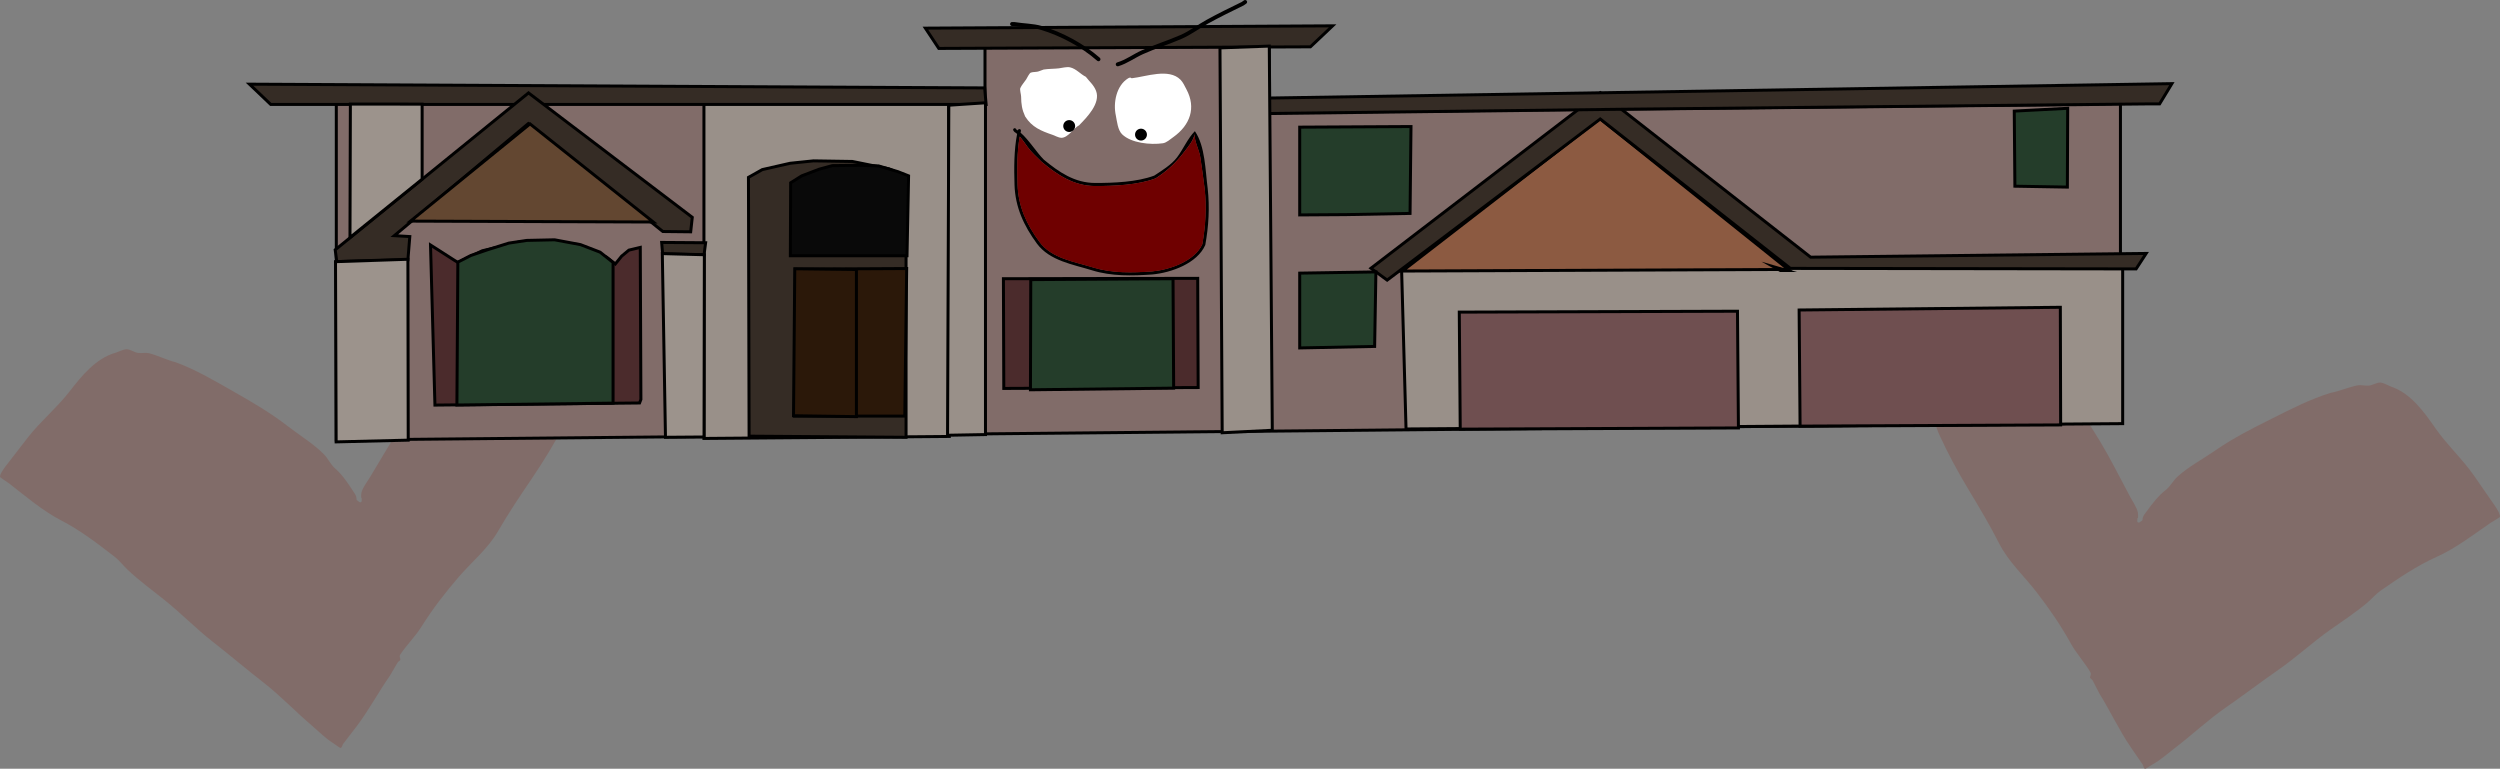 <svg version="1.1" xmlns="http://www.w3.org/2000/svg" xmlns:xlink="http://www.w3.org/1999/xlink" width="832.219" height="255.912" viewBox="0,0,832.219,255.912"><rect x="0" y="0" width="832.219" height="255.912" fill="#808080" stroke="none"/><g transform="translate(83.526,-68.011)"><g data-paper-data="{&quot;isPaintingLayer&quot;:true}" fill-rule="nonzero" stroke-linejoin="miter" stroke-miterlimit="10" stroke-dasharray="" stroke-dashoffset="0" style="mix-blend-mode: normal"><path d="M547.181,190.211c-0.69,-0.188 -2.606,-0.537 -3.314,-0.5c-0.507,0.026 -0.927,0.689 -1.421,0.596c-0.259,-0.049 -0.567,-0.123 -0.749,-0.162c1.006,-0.549 1.978,-1.128 2.942,-1.796c5.891,-4.077 12.087,-7.9 17.301,-12.812c2.794,-2.632 5.999,-4.509 9.026,-6.845c2.742,-2.117 5.201,-4.484 8.059,-6.462c1.202,-0.832 2.182,-1.651 3.204,-2.692c0.376,-0.383 0.429,-1.298 0.958,-1.289c0.529,0.008 0.256,1.093 0.454,1.567c0.488,1.164 0.879,2.446 1.482,3.551c1.208,2.211 4.173,4.503 4.416,7.055c3.847,5.806 6.324,12.298 9.978,18.183c3.591,5.782 6.59,11.996 10.394,17.527c3.929,5.712 7.426,11.571 10.634,17.726c1.678,3.22 3.364,6.408 5.074,9.611c0.819,1.535 2.199,3.474 2.537,5.196c0.103,0.526 0.063,1.161 0.03,1.792l-0.176,-0.005l-0.073,0.999c-0.009,0.108 0.017,0.219 0.083,0.313c0.155,0.225 0.471,0.274 0.707,0.111l0.852,-0.59l-0.06,-0.086l0.192,-0.04c-0.125,-1.258 0.871,-2.21 1.6,-3.232c1.58,-2.215 3.779,-5.026 6.037,-6.744c1.637,-1.263 2.506,-3.169 4.028,-4.544c3.653,-3.302 8.444,-5.843 12.503,-8.652c6.014,-4.162 12.282,-7.343 18.82,-10.597c6.41,-3.191 12.671,-6.469 19.562,-8.584c3.036,-0.587 6.015,-1.912 8.967,-2.506c1.234,-0.248 2.631,0.207 3.884,0.067c1.184,-0.132 2.573,-1.063 3.737,-1.012c1.079,0.047 2.61,0.994 3.621,1.368c6.406,2.147 10.884,8.303 14.634,13.72c3.939,5.688 9.097,10.353 13.065,16.085c2.217,3.203 4.434,6.409 6.651,9.612c0.59,0.852 2.003,2.949 1.863,3.913c-0.031,0.21 -2.848,1.807 -3.194,2.046c-5.67,3.924 -11.798,8.598 -18.073,11.377c-6.296,2.8 -12.637,7.119 -18.303,11.04c-1.745,1.208 -2.946,2.724 -4.544,4.073c-3.852,3.253 -8.382,6.244 -12.51,9.157c-5.924,4.18 -11.187,9.094 -17.17,13.257c-5.909,4.113 -11.643,8.49 -17.565,12.594c-5.882,4.082 -11.217,9.13 -16.93,13.47c-2.396,1.82 -4.789,4.049 -7.448,5.453c-0.263,0.139 -2.205,1.444 -2.388,1.403c-0.55,-0.122 -0.519,-0.977 -0.832,-1.431c-1.312,-1.898 -2.619,-3.802 -3.924,-5.704c-3.89,-5.668 -6.817,-12.037 -10.459,-17.89c-0.751,-1.462 -1.505,-2.924 -2.258,-4.384c-0.222,-0.431 -1.022,-0.717 -0.843,-1.183c0.176,-0.459 0.387,-1.038 0.148,-1.451c-1.945,-3.347 -4.666,-6.233 -6.543,-9.626c-3.403,-6.141 -7.277,-11.756 -11.569,-17.31c-4.168,-5.378 -9.187,-9.864 -12.338,-16.073c-3.127,-6.161 -6.655,-12.038 -10.213,-17.954c-3.551,-5.904 -6.835,-11.964 -9.704,-18.237c-1.233,-2.696 -1.74,-5.77 -3.024,-8.402c-1.374,-2.815 -3.653,-4.591 -5.362,-7.058c0,0 -0.182,-0.387 -0.609,-0.091c-0.057,0.04 -0.201,0.061 -0.235,0.104c-1.453,-2.655 -2.864,-6.271 -5.611,-7.019z" data-paper-data="{&quot;noHover&quot;:false,&quot;origItem&quot;:[&quot;Path&quot;,{&quot;applyMatrix&quot;:true,&quot;segments&quot;:[[[468.03134,200.77183],[0.30527,-3.04336],[0.05031,-0.0156]],[[468.20689,200.74722],[-0.06713,0],[0.5,0]],[[468.70689,201.24722],[0,0],[0,3.03472]],[[469.08608,210.19772],[0.45598,-3.13034],[-0.42648,2.92787]],[[466.87422,218.9193],[0.50263,-2.95078],[-1.16952,6.86586]],[[464.56311,239.65292],[0.42559,-6.9513],[-0.42643,6.96497]],[[462.80883,260.44035],[0.90268,-6.92056],[-0.90967,6.97415]],[[463.76772,280.88562],[-0.35206,-6.86907],[0.35432,7.08646]],[[463.4339,301.91889],[0.67356,-7.06328],[-0.37417,3.90028]],[[463.33467,313.68007],[0.29545,-3.90165],[-0.0364,0.48074]],[[462.42077,314.80108],[0.3921,-0.28052],[-0.39806,0.28478]],[[462.43932,316.26928],[0.06048,-0.48569],[-0.20514,1.64751]],[[461.82117,321.21147],[0.20655,-1.64733],[-0.32572,6.96162]],[[460.28729,342.0957],[0.0272,-6.94964],[-0.00913,2.33283]],[[460.26582,349.09418],[0.00222,-2.33285],[-0.00053,0.5578]],[[460.13969,350.76281],[-0.36922,-0.41811],[0.12307,0.13936]],[[462.8037,350.96968],[-0.28515,-0.03591],[2.87984,0.36272]],[[471.7022,350.71975],[-2.90002,0.13451],[6.91361,-0.32066]],[[492.51689,349.25845],[-6.90629,0.00867],[6.9497,-0.00549]],[[513.35113,348.89106],[-6.94441,0.01916],[7.03063,-0.01893]],[[534.23453,347.74818],[-6.9935,0.06622],[4.87343,-0.04615]],[[549.17486,347.33507],[-4.84082,0.48781],[2.00749,-0.20229]],[[555.01119,346.56456],[-2.04692,0],[6.64691,0]],[[575.5787,347.92158],[-6.53074,-1.29493],[6.5023,1.30046]],[[596.15164,348.86694],[-6.65171,0],[0.40588,0]],[[599.80714,349.00455],[-0.13976,0.15721],[0.64049,-0.72044]],[[600.47742,344.68083],[0,1.04801],[0,-3.93809]],[[600.47742,332.86656],[0,3.93809],[0,-7.04769]],[[598.94266,311.98485],[0.00043,6.99458],[-0.0004,-6.66111]],[[594.86514,292.16883],[3.90167,5.47056],[-0.59593,-0.89241]],[[592.74438,288.94959],[0.82995,0.65964],[-0.89558,-0.71179]],[[589.22482,287.64095],[1.0118,0.57121],[-1.07109,-0.60469]],[[586.1808,285.35179],[1.11527,0.50361],[-2.66735,-1.20447]],[[577.78922,282.30441],[2.73005,1.2592],[-6.62657,-2.20678]],[[557.56094,278.18823],[6.83587,1.03575],[-6.97258,-1.05646]],[[536.80167,276.19081],[7.05463,0],[-4.76109,0]],[[522.0666,276.18621],[4.70977,-0.64353],[-1.9622,0.26811]],[[516.37174,277.63991],[1.99125,-0.10792],[-2.7344,0.12834]],[[507.87802,279.76756],[2.46916,-0.9318],[-1.13885,0.42977]],[[504.92409,281.48835],[0.5915,-1.11745],[0,0]],[504.66123,281.45698],[504.66123,281.56303],[[503.66123,281.56303],[0,0],[-0.27614,0]],[[503.16123,281.06303],[0,0.27614],[0,-0.11626]],[[503.26746,280.75486],[-0.06655,0.08492],[0,0]],[503.87355,279.96534],[[504.01042,280.07041],[0,0],[0.3735,-0.50602]],[[504.97011,278.56137],[-0.20703,0.49629],[0.6783,-1.62603]],[[505.80868,272.7723],[-0.19283,1.74739],[0.40234,-3.64588]],[[507.0629,261.84107],[-0.43703,3.64189],[0.83545,-6.96212]],[[508.37943,240.9616],[-0.02069,7.00886],[0.02003,-6.78644]],[[509.77184,220.40407],[-0.32726,6.87253],[0.33309,-6.99482]],[[511.849,199.5447],[-0.13682,7.03998],[1.20865,-2.26119]],[[512.22209,191.13859],[-0.25616,2.5332],[0.12797,-1.26552]],[[512.99693,187.33386],[-0.25205,1.24796],[0.10265,-0.50827]],[[513.51719,185.86785],[0.41469,0.3113],[-0.41496,-0.31151]],[[512.05015,186.38831],[0.5088,-0.10176],[-1.38213,0.27643]],[[508.03345,186.78175],[1.4099,0],[-3.35322,0]],[[498.09923,187.51495],[3.33709,-0.18183],[-3.68398,0.20073]],[[487.18731,188.00965],[3.66102,-0.58011],[-6.83186,1.08254]],[[466.43943,188.7004],[6.91015,0],[-1.13113,0]],[[463.12097,188.49963],[1.0993,0.12191],[0.12274,0.13668]],[[463.56163,188.988],[-0.1785,-0.18934],[0.34065,0.36133]],[[465.01619,189.31],[-0.41676,-0.27003],[0.5817,0.3769]],[[467.43343,191.7101],[-0.44393,-0.55318],[1.76743,2.20238]]],&quot;closed&quot;:true}]}" fill="#816c69" stroke="none" stroke-width="0.5" stroke-linecap="butt"/><path d="M114.257,194.644c-0.032,-0.044 -0.174,-0.074 -0.229,-0.116c-0.409,-0.318 -0.612,0.058 -0.612,0.058c-1.838,2.373 -4.209,4.023 -5.732,6.761c-1.425,2.561 -2.096,5.604 -3.472,8.231c-3.202,6.112 -6.807,11.988 -10.669,17.694c-3.87,5.717 -7.709,11.398 -11.162,17.383c-3.48,6.032 -8.731,10.241 -13.18,15.388c-4.583,5.316 -8.753,10.715 -12.48,16.666c-2.056,3.288 -4.928,6.023 -7.05,9.262c-0.261,0.399 -0.082,0.989 0.069,1.458c0.153,0.476 -0.661,0.718 -0.905,1.136c-0.83,1.419 -1.661,2.839 -2.49,4.258c-3.951,5.651 -7.216,11.855 -11.403,17.306c-1.406,1.83 -2.813,3.66 -4.224,5.486c-0.337,0.436 -0.352,1.293 -0.908,1.385c-0.185,0.031 -2.052,-1.379 -2.307,-1.533c-2.577,-1.548 -4.844,-3.905 -7.137,-5.855c-5.466,-4.648 -10.516,-9.983 -16.165,-14.382c-5.686,-4.424 -11.171,-9.11 -16.845,-13.542c-5.744,-4.486 -10.73,-9.683 -16.416,-14.183c-3.962,-3.136 -8.32,-6.372 -11.988,-9.832c-1.521,-1.435 -2.638,-3.016 -4.314,-4.317c-5.442,-4.228 -11.535,-8.888 -17.666,-12.03c-6.111,-3.119 -11.972,-8.123 -17.418,-12.354c-0.332,-0.258 -3.057,-2.007 -3.076,-2.219c-0.088,-0.971 1.435,-2.989 2.07,-3.809c2.386,-3.079 4.771,-6.163 7.156,-9.242c4.269,-5.511 9.669,-9.892 13.906,-15.36c4.036,-5.208 8.836,-11.115 15.344,-12.911c1.028,-0.319 2.608,-1.182 3.687,-1.17c1.164,0.013 2.5,1.018 3.674,1.215c1.243,0.208 2.661,-0.17 3.879,0.145c2.913,0.755 5.814,2.241 8.812,2.993c6.762,2.489 12.831,6.106 19.055,9.644c6.348,3.609 12.431,7.128 18.206,11.615c3.898,3.028 8.542,5.829 12.008,9.327c1.444,1.458 2.208,3.41 3.773,4.761c2.161,1.839 4.202,4.769 5.659,7.068c0.672,1.06 1.614,2.066 1.421,3.316l0.189,0.05l-0.064,0.083l0.818,0.636c0.226,0.176 0.544,0.143 0.711,-0.072c0.07,-0.091 0.102,-0.2 0.099,-0.308l-0.019,-1.002l-0.175,-0.005c0.001,-0.633 -0.004,-1.27 0.127,-1.789c0.43,-1.703 1.911,-3.565 2.812,-5.054c1.879,-3.107 3.734,-6.201 5.583,-9.327c3.534,-5.975 7.34,-11.639 11.569,-17.132c4.095,-5.319 7.423,-11.365 11.319,-16.947c3.965,-5.681 6.787,-12.033 10.94,-17.625c0.38,-2.537 3.463,-4.665 4.788,-6.809c0.662,-1.071 1.121,-2.331 1.671,-3.467c0.224,-0.463 0.01,-1.561 0.538,-1.541c0.528,0.02 0.531,0.938 0.886,1.341c0.964,1.095 1.897,1.968 3.052,2.864c2.745,2.133 5.07,4.632 7.692,6.896c2.894,2.5 5.991,4.55 8.636,7.332c4.937,5.192 10.913,9.35 16.571,13.745c0.926,0.719 1.865,1.351 2.839,1.955c-0.183,0.029 -0.495,0.086 -0.756,0.121c-0.498,0.066 -0.881,-0.619 -1.386,-0.673c-0.705,-0.075 -2.636,0.169 -3.334,0.319c-2.781,0.598 -4.385,4.134 -5.978,6.708z" data-paper-data="{&quot;noHover&quot;:false,&quot;origItem&quot;:[&quot;Path&quot;,{&quot;applyMatrix&quot;:true,&quot;segments&quot;:[[[936.06267,401.54367],[0.61054,-6.08672],[0.10063,-0.03121]],[[936.41378,401.49443],[-0.13425,0],[1,0]],[[937.41378,402.49443],[0,0],[0,6.06943]],[[938.17215,420.39544],[0.91195,-6.26068],[-0.85297,5.85573]],[[933.74845,437.8386],[1.00526,-5.90156],[-2.33904,13.73171]],[[929.12622,479.30585],[0.85118,-13.9026],[-0.85285,13.92993]],[[925.61766,520.8807],[1.80536,-13.84111],[-1.81934,13.9483]],[[927.53544,561.77124],[-0.70413,-13.73814],[0.70865,14.17291]],[[926.8678,603.83778],[1.34712,-14.12656],[-0.74835,7.80057]],[[926.66935,627.36014],[0.59091,-7.8033],[-0.07281,0.96147]],[[924.84154,629.60215],[0.7842,-0.56103],[-0.79612,0.56956]],[[924.87864,632.53856],[0.12095,-0.97138],[-0.41029,3.29502]],[[923.64234,642.42294],[0.4131,-3.29467],[-0.65145,13.92325]],[[920.57458,684.1914],[0.0544,-13.89927],[-0.01826,4.66566]],[[920.53165,698.18835],[0.00443,-4.6657],[-0.00106,1.11559]],[[920.27939,701.52561],[-0.73844,-0.83621],[0.24613,0.27872]],[[925.6074,701.93937],[-0.5703,-0.07183],[5.75969,0.72543]],[[943.4044,701.4395],[-5.80004,0.26901],[13.82722,-0.64132]],[[985.03378,698.5169],[-13.81258,0.01734],[13.8994,-0.01099]],[[1026.70226,697.78213],[-13.88881,0.03833],[14.06125,-0.03785]],[[1068.46906,695.49637],[-13.987,0.13244],[9.74685,-0.09229]],[[1098.34971,694.67014],[-9.68163,0.97562],[4.01498,-0.40459]],[[1110.02238,693.12912],[-4.09384,0],[13.29383,0]],[[1151.1574,695.84315],[-13.06149,-2.58987],[13.0046,2.60092]],[[1192.30327,697.73388],[-13.30342,0],[0.81177,0]],[[1199.61429,698.0091],[-0.27953,0.31442],[1.28098,-1.44089]],[[1200.95484,689.36166],[0,2.09601],[0,-7.87618]],[[1200.95484,665.73311],[0,7.87618],[0,-14.09537]],[[1197.88531,623.96971],[0.00085,13.98916],[-0.00081,-13.32221]],[[1189.73029,584.33766],[7.80335,10.94112],[-1.19186,-1.78483]],[[1185.48876,577.89918],[1.6599,1.31927],[-1.79115,-1.42359]],[[1178.44964,575.2819],[2.02361,1.14243],[-2.14218,-1.20937]],[[1172.3616,570.70359],[2.23055,1.00723],[-5.3347,-2.40894]],[[1155.57844,564.60883],[5.4601,2.5184],[-13.25314,-4.41356]],[[1115.12189,556.37646],[13.67173,2.07149],[-13.94517,-2.11292]],[[1073.60335,552.38162],[14.10925,0],[-9.52217,0]],[[1044.1332,552.37241],[9.41953,-1.28706],[-3.92441,0.53622]],[[1032.74348,555.27981],[3.9825,-0.21584],[-5.4688,0.25667]],[[1015.75603,559.53511],[4.93832,-1.86359],[-2.2777,0.85954]],[[1009.84819,562.9767],[1.183,-2.23491],[0,0]],[1009.32246,562.91396],[1009.32246,563.12605],[[1007.32246,563.12605],[0,0],[-0.55228,0]],[[1006.32246,562.12605],[0,0.55228],[0,-0.23252]],[[1006.53492,561.50971],[-0.13311,0.16984],[0,0]],[1007.7471,559.93068],[[1008.02083,560.14081],[0,0],[0.747,-1.01203]],[[1009.94023,557.12275],[-0.41406,0.99258],[1.35661,-3.25207]],[[1011.61736,545.54459],[-0.38566,3.49478],[0.80468,-7.29176]],[[1014.12579,523.68213],[-0.87405,7.28378],[1.67091,-13.92424]],[[1016.75886,481.92319],[-0.04137,14.01772],[0.04007,-13.57289]],[[1019.54368,440.80815],[-0.65453,13.74505],[0.66617,-13.98964]],[[1023.69799,399.08941],[-0.27364,14.07995],[2.41729,-4.52238]],[[1024.44418,382.27717],[-0.51232,5.0664],[0.25594,-2.53105]],[[1025.99386,374.66773],[-0.5041,2.49593],[0.20531,-1.01654]],[[1027.03438,371.73569],[0.82938,0.6226],[-0.82993,-0.62301]],[[1024.10031,372.77663],[1.0176,-0.20352],[-2.76426,0.55285]],[[1016.06689,373.56351],[2.81979,0],[-6.70643,0]],[[996.19847,375.0299],[6.67418,-0.36366],[-7.36795,0.40146]],[[974.37461,376.0193],[7.32205,-1.16021],[-13.66372,2.16508]],[[932.87887,377.4008],[13.8203,0],[-2.26225,0]],[[926.24195,376.99926],[2.1986,0.24383],[0.24549,0.27336]],[[927.12326,377.976],[-0.357,-0.37867],[0.6813,0.72266]],[[930.03238,378.61999],[-0.83352,-0.54006],[1.16339,0.75379]],[[934.86686,383.4202],[-0.88786,-1.10635],[3.53486,4.40477]]],&quot;closed&quot;:true}],&quot;index&quot;:null}" fill="#816c69" stroke="none" stroke-width="0.5" stroke-linecap="butt"/><g stroke="#000000" stroke-width="1" stroke-linecap="round"><path d="M28.424,214.496v-112.116h215.942v-18.649l94.573,-0.201l0.195,22.002l274.086,-2.842l9.122,-0.222v106.344z" fill="#816c69"/><path d="M150.806,213.964v-111.894h81.444l0.233,111.228z" fill="#999089"/><path d="M623.086,157.528v51.507l-238.56,1.776l-1.489,-53.46l239.025,-0.355z" fill="#999089"/><path d="M383.316,158.239l65.713,-50.796l62.735,50.263z" fill="#8c5a41"/><path d="M506.924,156.818l4.282,1.243h-2.048z" fill="none"/><path d="M519.21,153.621l111.694,-1.243l-3.351,5.151l-115.091,-0.178l-63.293,-49.731l-70.926,53.638l-5.399,-3.952l76.324,-58.433z" fill="#352c25"/><path d="M339.008,105.799l-0.024,-5.151l300.484,-4.795l-4.095,6.749h-4.282l-174.522,1.776z" fill="#352c25"/><path d="M224.524,77.382l135.564,-0.772l-7.39,6.988l-123.707,0.533z" fill="#352c25"/><path d="M244.738,102.78h-238.141l-7.074,-6.749l244.734,1.243z" fill="#352c25"/><path d="M604.78,104.063l-0.105,26.231l-17.469,-0.301l-0.21,-25.001z" fill="#243d2a"/><path d="M515.697,209.864l-0.316,-38.656l86.952,-0.904l0.105,39.158z" fill="#6f4f50"/><path d="M402.567,210.869l-0.316,-38.957l92.609,-0.301l0.316,38.857z" fill="#6f4f50"/><path d="M250.626,197.314l-0.126,-36.522l64.675,-0.126l0.151,36.347z" fill="#4b2b2c"/><path d="M259.498,197.766l0.105,-36.673l47.357,-0.301l0.21,36.422z" fill="#243d2a"/><path d="M165.837,213.203l-0.21,-86.148l4.604,-2.585l9.261,-2.108l7.788,-0.803l12.944,0.201l12.181,2.46l5.683,2.51v86.85z" fill="#352c25"/><path d="M217.666,206.526h-36.728l0.316,-48.922l37.043,-0.201z" fill="#2b1809"/><path d="M201.565,157.729v48.973l-20.942,-0.301l0.421,-48.922z" fill="#2b1809"/><path d="M218.403,153.161h-38.832l0.105,-24.298l3.683,-2.309l5.788,-2.209l4.42,-1.205l9.05,-0.1l6.314,0.201l6.419,1.908l3.578,1.406z" fill="#090909"/><path d="M129.372,202.158l-68.115,0.703l-1.473,-53.29l2.526,1.606l5.472,3.514l1.158,0.703l4.736,-2.309l3.368,-1.606l7.472,-1.707l5.157,-1.305l5.788,-0.301l5.157,0.201l9.313,1.807l8.419,3.414l2.947,2.309l2.105,-2.611l2.42,-2.008l3.789,-0.904l0.21,50.604z" fill="#4b2b2c"/><path d="M120.558,155.395v46.814l-51.987,0.628l0.316,-47.567l4.315,-2.209l5.578,-1.908l7.051,-2.209l5.999,-0.904l9.261,-0.201l8.629,1.606l6.525,2.51z" fill="#243d2a"/><path d="M146.92,140.359l-0.526,4.819l-9.261,-0.1l-44.805,-35.92l-44.594,37.3l5.157,0.301l-0.631,7.731l-23.678,0.602l-0.526,-3.916l64.352,-52.236z" fill="#352c25"/><path d="M92.907,109.259l41.042,32.657l-80.822,-0.301z" fill="#634731"/><path d="M323.324,212.073l-0.737,-128.117l16.417,-0.602l1,127.891z" fill="#999089"/><path d="M232.32,103.033l12.207,-0.803v110.446l-12.628,0.226z" fill="#999089"/><path d="M150.84,152.834l-13.786,-0.301l-0.316,-3.815l14.628,0.1z" fill="#352c25"/><path d="M150.946,152.809l-0.105,60.67l-12.839,0.1l-1.052,-61.147z" fill="#9c938c"/><path d="M28.16,155.119l24.099,-0.803l0.105,60.218l-23.994,0.577z" fill="#9c938c"/><path d="M32.975,147.086l0.132,-44.429l23.889,0.025v24.976z" fill="#9c938c"/><path d="M386.177,110.137l-0.316,28.917l-21.363,0.402l-15.365,0.1v-29.218z" fill="#243d2a"/><path d="M349.133,158.934l25.362,-0.402l-0.421,24.8l-24.941,0.502z" fill="#243d2a"/></g><path d="M293.347,94.044c4.577,-0.513 12.232,-3.422 16.103,0.507c0.884,0.897 1.376,2.093 1.964,3.185c3.336,6.187 1.207,11.96 -4.381,15.931c-0.972,0.691 -2.257,1.868 -3.452,2.034c-4.152,0.602 -10.555,-0.05 -13.57,-2.985c-1.462,-1.424 -1.7,-4.346 -2.085,-6.23c-0.941,-4.215 0.14,-9.97 4.088,-12.405c0.205,-0.126 0.458,-0.21 0.735,-0.267c0.213,0.275 0.598,0.231 0.598,0.231z" data-paper-data="{&quot;noHover&quot;:false,&quot;origItem&quot;:[&quot;Path&quot;,{&quot;applyMatrix&quot;:true,&quot;segments&quot;:[[[280.57114,132.11231],[0.24194,0.31213],[-0.31493,0.06475]],[[279.73784,132.41383],[0.23281,-0.14357],[-4.48957,2.76866]],[[275.107,146.4721],[-1.06967,-4.79248],[0.4376,2.14144]],[[277.4676,153.53313],[-1.66272,-1.61891],[3.42848,3.33815]],[[292.84617,156.91157],[-4.72073,0.68487],[1.35845,-0.18869]],[[296.75617,154.60614],[-1.10575,0.78581],[6.35384,-4.51544]],[[301.72346,136.55739],[3.7938,7.03563],[-0.66888,-1.2418]],[[299.49869,132.94711],[1.00516,1.02],[-4.40232,-4.46732]],[[281.25032,132.37586],[5.20505,-0.58374],[0,0]]],&quot;closed&quot;:true}]}" fill="#ffffff" stroke="none" stroke-width="0.5" stroke-linecap="butt"/><path d="M268.928,90.764c1.077,-0.124 2.656,-0.588 3.75,-0.34c2.053,0.465 3.453,2.272 5.245,3.145c1.212,1.589 2.66,2.726 3.414,4.693c1.584,4.137 -3.075,8.831 -5.642,11.457c-1.862,0.931 -3.648,4.192 -5.953,4.17c-0.8,-0.008 -2.067,-0.713 -2.841,-0.979c-3.892,-1.338 -6.88,-2.528 -9.169,-6.129c-1.065,-2.338 -1.308,-4.057 -1.343,-6.651c-0.009,-0.641 -0.5,-2.265 -0.268,-2.8c0.424,-0.978 1.365,-2.004 1.958,-2.894c0.309,-0.464 1.009,-2.052 1.543,-2.253c0.881,-0.333 1.812,-0.067 2.861,-0.514c0.477,-0.166 0.944,-0.348 1.408,-0.513c1.649,-0.265 3.414,-0.204 5.036,-0.391z" data-paper-data="{&quot;noHover&quot;:false,&quot;origItem&quot;:[&quot;Path&quot;,{&quot;applyMatrix&quot;:true,&quot;segments&quot;:[[[247.74944,129.096],[1.87542,-0.30119],[-0.52807,0.18739]],[[246.15338,129.67651],[0.54253,-0.18834],[-1.19358,0.50883]],[[242.90759,130.2554],[1.00212,-0.37815],[-0.60753,0.22925]],[[241.15936,132.81009],[0.35167,-0.52718],[-0.67487,1.01169]],[[238.93851,136.08955],[0.48199,-1.11177],[-0.26369,0.60823]],[[239.24623,139.26365],[-0.00986,-0.72923],[0.03991,2.95034]],[[240.76989,146.79951],[-1.21096,-2.65802],[2.60196,4.09492]],[[251.15837,153.73863],[-4.42548,-1.52091],[0.88053,0.30261]],[[254.37606,154.85173],[-0.9092,-0.00863],[2.62129,0.02488]],[[261.1161,150.12213],[-2.11778,1.05889],[2.91842,-2.98609]],[[267.51703,137.14639],[1.80126,4.70443],[-0.85642,-2.23675]],[[263.64689,131.82913],[1.37785,1.8069],[-2.03746,-0.99231]],[[257.70334,128.26637],[2.33477,0.52887],[-1.2438,-0.28174]],[[253.45458,128.65572],[1.22482,-0.14142],[-1.8445,0.21297]]],&quot;closed&quot;:true}]}" fill="#ffffff" stroke="none" stroke-width="0.5" stroke-linecap="butt"/><path d="M270.417,109.968c0,-1.093 0.886,-1.979 1.979,-1.979c1.093,0 1.979,0.886 1.979,1.979c0,1.093 -0.886,1.979 -1.979,1.979c-1.093,0 -1.979,-0.886 -1.979,-1.979z" fill="#000000" stroke="none" stroke-width="0.5" stroke-linecap="butt"/><path d="M294.315,112.823c0,-1.093 0.886,-1.979 1.979,-1.979c1.093,0 1.979,0.886 1.979,1.979c0,1.093 -0.886,1.979 -1.979,1.979c-1.093,0 -1.979,-0.886 -1.979,-1.979z" fill="#000000" stroke="none" stroke-width="0.5" stroke-linecap="butt"/><path d="M252.732,76.007c0,-0.66 0.66,-0.66 0.66,-0.66l0.733,0.002c2.983,0.509 6.302,0.472 9.181,1.321c6.896,2.083 13.843,5.83 19.267,10.564c0,0 0.496,0.434 0.062,0.931c-0.434,0.496 -0.931,0.062 -0.931,0.062c-5.269,-4.621 -12.065,-8.266 -18.78,-10.294c-2.758,-0.857 -6.039,-0.765 -8.913,-1.27l-0.62,0.002c0,0 -0.66,0 -0.66,-0.66z" fill="#000000" stroke="none" stroke-width="0.5" stroke-linecap="butt"/><path d="M331.492,68.301c0.378,0.54 -0.162,0.919 -0.162,0.919l-0.867,0.605c-3.945,1.917 -7.93,3.875 -11.774,5.987c-2.939,1.615 -5.686,3.736 -8.76,5.081c-4.252,1.853 -8.741,3.225 -12.952,5.13c-2.798,1.266 -5.255,3.135 -8.224,4.031c0,0 -0.632,0.19 -0.821,-0.442c-0.19,-0.632 0.442,-0.821 0.442,-0.821c2.907,-0.866 5.321,-2.731 8.059,-3.97c4.217,-1.908 8.711,-3.282 12.968,-5.138c3.037,-1.318 5.751,-3.434 8.652,-5.028c3.832,-2.106 7.804,-4.071 11.742,-5.969l0.778,-0.548c0,0 0.54,-0.378 0.919,0.162z" fill="#000000" stroke="none" stroke-width="0.5" stroke-linecap="butt"/><path d="M253.97,110.78c0.431,-0.288 0.719,0.144 0.719,0.144l0.03,0.135c0.195,0.12 0.388,0.249 0.579,0.386c0.004,-0.019 0.009,-0.039 0.013,-0.058c0,0 0.117,-0.505 0.622,-0.389c0.505,0.117 0.389,0.622 0.389,0.622c-0.042,0.18 -0.082,0.361 -0.121,0.542c2.824,2.455 5.251,6.483 7.76,8.994c5.027,4.145 10.252,7.769 17.128,7.758c6.159,0.001 13.829,-0.29 19.604,-2.441c2.543,-1.673 5.756,-3.628 7.612,-6.09c2.066,-2.742 3.527,-6.294 5.929,-8.714c3.464,5.035 3.472,13.134 4.265,19.065c0.696,6.348 0.326,12.581 -0.798,18.824c-2.664,6.133 -11.307,9.218 -17.603,9.818c-6.698,0.465 -13.555,0.648 -20.058,-1.371c-6.379,-1.983 -14.124,-3.139 -18.404,-8.919c-4.34,-5.919 -7.21,-12.115 -7.442,-19.522c-0.172,-5.508 -0.202,-11.511 0.863,-16.976c-0.287,-0.253 -0.578,-0.471 -0.871,-0.641l-0.359,-0.449c0,0 -0.288,-0.431 0.144,-0.719zM255.941,113.479c-0.928,5.194 -0.873,10.863 -0.711,16.054c0.224,7.197 3.021,13.192 7.241,18.941c4.045,5.576 11.789,6.656 17.875,8.542c6.377,1.979 13.1,1.783 19.666,1.328c5.85,-0.557 14.153,-3.404 16.696,-9.086c1.055,-6.113 1.442,-12.185 0.761,-18.398c-0.466,-3.507 -0.911,-7.083 -1.458,-10.56c-0.363,-2.308 -2.013,-5.338 -1.878,-7.598c-0.353,2.071 -2.104,4.11 -3.337,5.741c-2.79,3.69 -5.715,6.41 -9.635,8.956c-5.911,2.242 -13.757,2.552 -20.073,2.553c-7.137,-0.011 -12.6,-3.7 -17.826,-8.028c-1.676,-1.675 -3.417,-3.153 -4.806,-5.096c-0.682,-0.954 -1.556,-2.27 -2.516,-3.349z" fill="#000000" stroke="none" stroke-width="0.5" stroke-linecap="butt"/><path d="M258.501,116.857c1.389,1.943 3.131,3.419 4.807,5.093c5.226,4.328 10.609,7.952 17.746,7.963c6.316,-0.001 14.242,-0.299 20.153,-2.54c3.92,-2.546 6.758,-5.211 9.548,-8.9c1.233,-1.631 3.066,-3.733 3.419,-5.804c-0.135,2.26 1.521,5.299 1.884,7.607c0.547,3.477 0.997,7.069 1.463,10.576c0.681,6.213 0.29,12.315 -0.765,18.427c-2.543,5.682 -10.867,8.552 -16.717,9.109c-6.566,0.455 -13.33,0.657 -19.707,-1.322c-6.086,-1.886 -13.861,-2.991 -17.906,-8.568c-4.22,-5.749 -7.022,-11.779 -7.246,-18.976c-0.162,-5.19 -0.208,-10.88 0.72,-16.074c0.96,1.079 1.919,2.454 2.601,3.408z" data-paper-data="{&quot;noHover&quot;:false,&quot;origItem&quot;:[&quot;Path&quot;,{&quot;applyMatrix&quot;:true,&quot;segments&quot;:[[[255.94129,161.72742],[0.96012,1.07859],[-0.92804,5.19387]],[[255.23025,177.78095],[-0.16178,-5.1903],[0.22411,7.19654]],[[262.47154,196.7223],[-4.22017,-5.74933],[4.04539,5.57636]],[[280.34651,205.26448],[-6.08616,-1.88594],[6.3771,1.9791]],[[300.01267,206.59216],[-6.56628,0.45505],[5.85009,-0.5574]],[[316.70883,197.50638],[-2.5432,5.682],[1.05458,-6.11262]],[[317.46979,179.10819],[0.68087,6.21304],[-0.46613,-3.50675]],[[316.01206,168.54858],[0.54716,3.47672],[-0.36323,-2.30803]],[[314.13434,160.95036],[-0.13486,2.26048],[-0.353,2.07096]],[[310.79707,166.6914],[1.23327,-1.63113],[-2.78963,3.68959]],[[301.16197,175.64712],[3.91991,-2.54567],[-5.91089,2.24186]],[[281.08927,178.19986],[6.3159,-0.00107],[-7.13658,-0.01103]],[[263.26338,170.17224],[5.22582,4.32778],[-1.67642,-1.67458]],[[258.45758,165.07643],[1.38875,1.94276],[-0.68198,-0.95404]]],&quot;closed&quot;:true}]}" fill="#6f0000" stroke="none" stroke-width="0.5" stroke-linecap="butt"/></g></g></svg><!--rotationCenter:403.52594531194836:111.98942518162134-->
